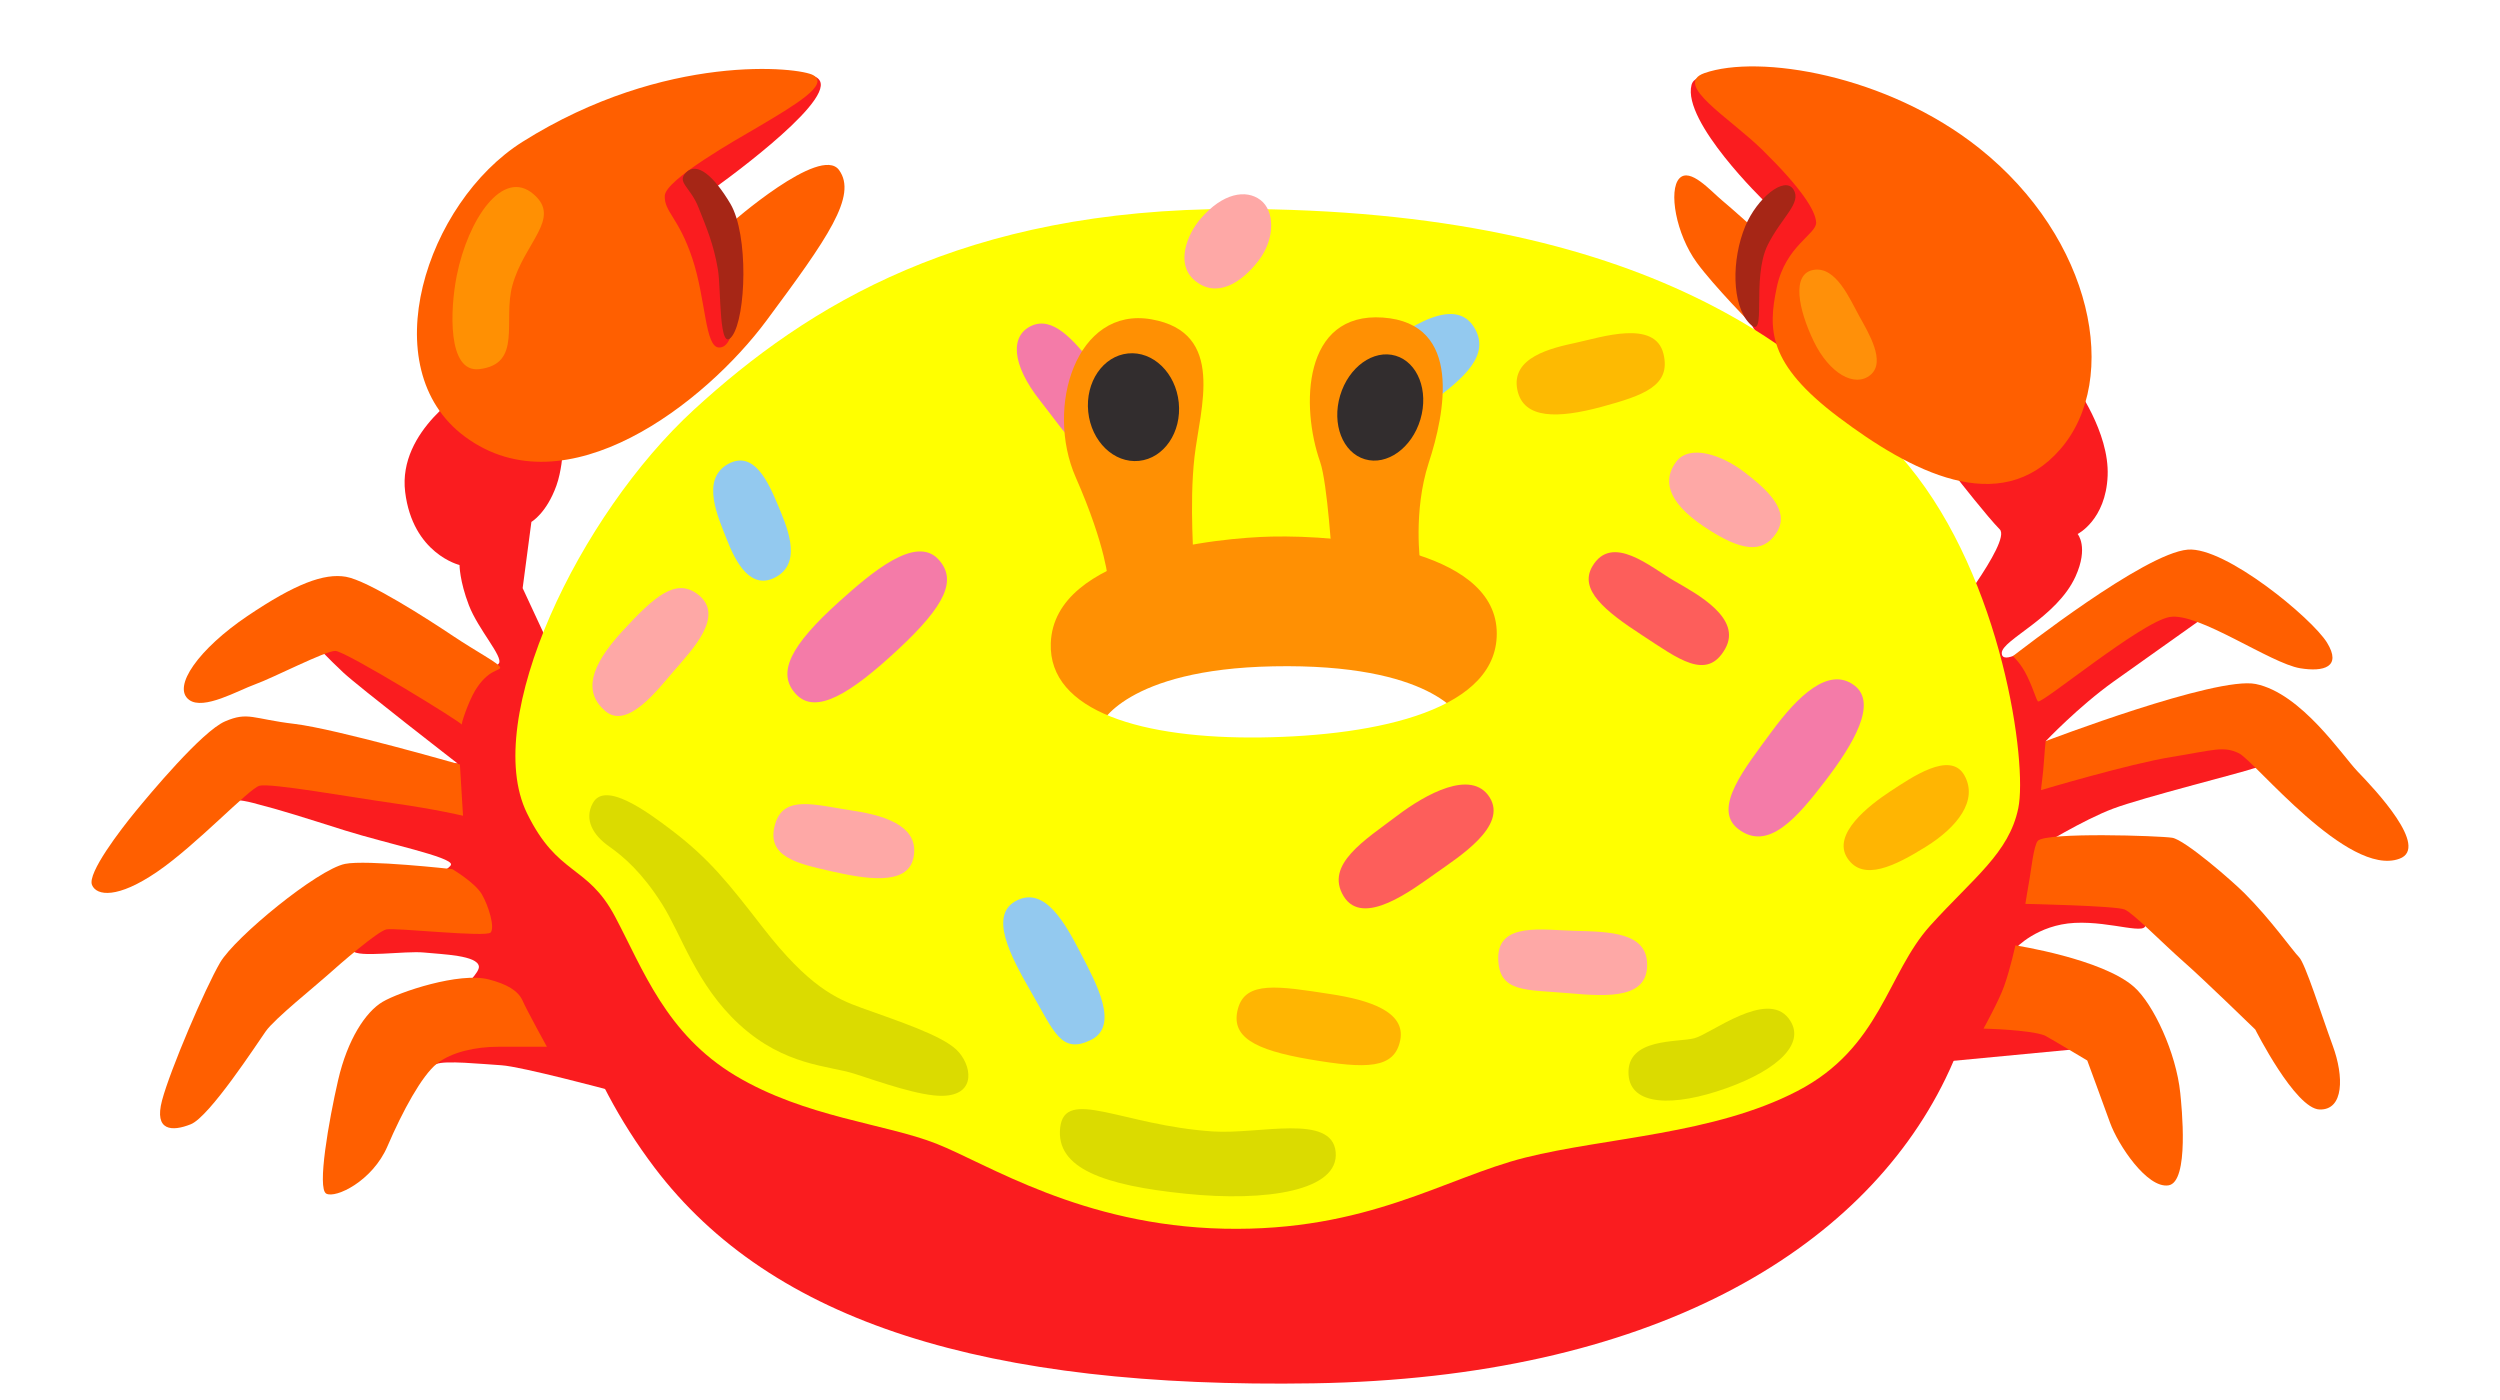 <?xml version="1.0" encoding="UTF-8" standalone="no"?>
<!-- Generator: Adobe Illustrator 25.2.3, SVG Export Plug-In . SVG Version: 6.00 Build 0)  -->

<svg
   version="1.1"
   id="Layer_2"
   x="0px"
   y="0px"
   viewBox="0 0 200 112"
   xml:space="preserve"
   sodipodi:docname="pecker.svg"
   width="200"
   height="112"
   inkscape:version="1.2.2 (b0a8486541, 2022-12-01)"
   xmlns:inkscape="http://www.inkscape.org/namespaces/inkscape"
   xmlns:sodipodi="http://sodipodi.sourceforge.net/DTD/sodipodi-0.dtd"
   xmlns="http://www.w3.org/2000/svg"
   xmlns:svg="http://www.w3.org/2000/svg"><defs
   id="defs49"><inkscape:path-effect
     effect="spiro"
     id="path-effect71147"
     is_visible="true"
     lpeversion="1" /></defs><sodipodi:namedview
   id="namedview47"
   pagecolor="#ffffff"
   bordercolor="#000000"
   borderopacity="0.25"
   inkscape:showpageshadow="2"
   inkscape:pageopacity="0.0"
   inkscape:pagecheckerboard="0"
   inkscape:deskcolor="#d1d1d1"
   showgrid="false"
   inkscape:zoom="4.2813106"
   inkscape:cx="93.195761"
   inkscape:cy="64.583027"
   inkscape:window-width="1920"
   inkscape:window-height="999"
   inkscape:window-x="0"
   inkscape:window-y="0"
   inkscape:window-maximized="1"
   inkscape:current-layer="Layer_2" />






















<g
   id="g93982"
   transform="matrix(1,0,0,1,37.583,-1.014)"><path
     style="fill:#fa1c1f;fill-opacity:1"
     d="M 97.23,57 63.93,63.86 6.35,62.48 C 6.35,62.48 3.22,79.13 14.77,94.41 24.18,106.85 41.37,112.1 67.49,111.68 94.4,111.25 111.32,101.12 118.05,87.32 126.08,70.87 117.79,50.92 117.79,50.92 Z"
     id="path2" /><path
     style="fill:#ff9003;fill-opacity:1"
     d="M 41.53,43.69 43.63,62.11 50.43,59.02 C 50.43,59.02 52.41,54.55 64.28,54.32 77.01,54.07 79.24,58.4 79.24,58.4 79.24,58.4 95.31,48.76 94.57,47.89 93.83,47.02 70.96,36.15 70.96,36.15 70.96,36.15 41.78,43.31 41.53,43.69 Z"
     id="path4" /><path
     style="fill:#fa1c1f"
     d="M 97.738,7.814 C 96.988,10.764 103.588,17.134 103.588,17.134 L 103.438,19.534 C 103.438,19.534 101.188,25.384 102.838,27.474 104.488,29.574 111.158,31.374 111.158,31.374 L 119.028,39.314 C 119.028,39.314 121.428,42.384 122.398,43.364 123.368,44.334 117.828,51.304 117.828,51.304 L 114.978,73.784 117.378,86.004 129.168,84.884 C 129.168,84.884 128.318,82.564 127.948,81.434 127.578,80.314 123.678,76.864 123.678,76.864 123.678,76.864 125.398,74.994 128.398,74.844 131.398,74.694 134.398,75.964 134.018,74.844 133.648,73.724 132.148,71.394 132.148,71.394 L 125.548,68.774 C 125.548,68.774 129.068,66.604 131.468,65.704 133.868,64.804 141.658,62.854 142.708,62.484 143.758,62.114 147.208,63.004 146.078,61.064 144.958,59.114 138.958,59.114 138.958,59.114 L 126.068,60.314 C 126.068,60.314 128.688,57.544 131.538,55.514 134.388,53.494 139.028,50.194 139.028,50.194 L 135.218,49.064 124.878,52.734 C 124.878,52.734 122.558,54.304 122.558,53.254 122.558,52.204 126.958,50.434 128.458,47.134 129.528,44.774 128.628,43.734 128.628,43.734 128.628,43.734 130.878,42.614 131.028,39.084 131.178,35.564 128.408,31.814 128.408,31.814 L 106.288,9.194 C 106.288,9.194 98.298,5.644 97.738,7.814 Z"
     id="path75340" /><path
     style="fill:#ff5f00"
     d="M 123.448,53.504 C 123.448,53.504 124.098,54.074 124.598,55.124 125.158,56.304 125.268,56.874 125.448,57.124 125.668,57.434 133.688,50.774 135.988,50.374 138.288,49.974 144.028,54.074 146.428,54.474 148.318,54.784 149.778,54.374 148.578,52.424 147.378,50.474 140.438,44.734 137.438,44.984 133.958,45.274 123.998,53.104 123.448,53.504 Z"
     id="path75356" /><path
     style="fill:#ff5f00"
     d="M 126.068,60.304 C 126.068,60.304 139.718,55.084 142.878,55.734 146.528,56.484 149.798,61.454 151.018,62.724 152.388,64.144 156.818,68.824 154.368,69.714 150.258,71.224 142.778,61.874 141.528,61.274 140.278,60.674 139.528,61.024 136.128,61.574 132.728,62.124 125.698,64.224 125.698,64.224 125.678,64.234 125.888,62.724 125.918,62.104 125.948,61.504 126.068,60.304 126.068,60.304 Z"
     id="path75358" /><path
     style="fill:#ff5f00"
     d="M 125.448,68.274 C 125.118,68.604 124.888,70.734 124.798,71.224 124.648,72.024 124.448,73.324 124.448,73.324 124.448,73.324 131.688,73.474 132.388,73.774 133.088,74.074 135.338,76.394 137.188,78.024 138.608,79.264 142.838,83.374 142.838,83.374 142.838,83.374 146.038,89.724 147.988,89.774 149.938,89.824 149.938,87.124 149.038,84.674 148.138,82.224 146.838,78.074 146.338,77.584 145.838,77.084 144.088,74.584 141.988,72.484 140.958,71.454 137.188,68.184 136.188,68.034 135.188,67.874 126.148,67.574 125.448,68.274 Z"
     id="path75360" /><path
     style="fill:#ff5f00"
     d="M 123.648,76.644 C 123.648,76.644 130.588,77.714 133.138,79.964 134.688,81.334 136.508,85.234 136.838,88.454 136.938,89.464 137.588,95.594 135.888,95.844 134.188,96.094 131.868,92.624 131.218,90.824 130.568,89.024 129.398,85.854 129.398,85.854 129.398,85.854 126.168,83.924 125.998,83.854 124.798,83.384 121.098,83.304 121.098,83.304 121.098,83.304 122.338,81.064 122.748,79.904 123.248,78.494 123.648,76.644 123.648,76.644 Z"
     id="path75362" /><path
     style="fill:#ff5f00"
     d="M 96.768,15.284 C 95.878,16.224 96.488,19.734 98.168,22.034 99.518,23.884 102.668,27.084 102.668,27.084 102.668,27.084 102.068,22.934 102.468,22.034 102.868,21.134 102.668,19.234 102.668,19.234 102.668,19.234 101.068,17.784 100.168,17.034 99.268,16.284 97.618,14.384 96.768,15.284 Z"
     id="path75370" /><path
     style="fill:#fa1c1f"
     d="M 11.919,12.685 C 16.719,9.285 27.009,5.595 28.009,7.485 29.009,9.385 19.419,16.175 19.419,16.175 19.419,16.175 22.119,21.275 22.119,22.675 22.119,24.075 22.219,27.575 20.619,28.775 19.019,29.975 7.429,37.265 7.429,37.265 7.429,37.265 7.339,38.725 6.929,39.865 6.129,42.085 4.929,42.765 4.929,42.765 L 4.229,48.065 8.129,56.455 15.619,85.435 11.219,88.235 C 11.219,88.235 4.129,86.335 2.529,86.235 0.929,86.135 -1.971,85.835 -2.671,86.135 -3.371,86.435 -3.571,82.635 -3.571,82.635 -3.571,82.635 0.829,79.235 0.729,78.335 0.629,77.435 -2.171,77.365 -3.671,77.215 -5.171,77.065 -8.991,77.665 -9.371,77.065 -9.751,76.465 -9.671,74.215 -8.171,73.545 -6.671,72.875 -1.571,70.775 -1.501,70.175 -1.431,69.575 -6.621,68.505 -9.971,67.455 -13.211,66.435 -14.971,65.855 -17.391,65.235 -19.131,64.785 -21.511,64.865 -21.511,64.865 L -17.911,60.145 -0.971,62.095 C -0.971,62.095 -8.911,55.945 -10.111,54.825 -11.311,53.705 -12.431,52.505 -12.431,52.505 -12.431,52.505 -11.011,51.535 -9.731,51.835 -8.451,52.135 -0.891,58.435 -0.891,58.435 -0.891,58.435 -1.041,56.035 -0.441,54.985 0.159,53.935 0.829,53.715 0.829,53.715 0.829,53.715 1.949,54.615 2.329,54.085 2.699,53.565 0.679,51.385 -0.071,49.435 -0.821,47.485 -0.821,46.215 -0.821,46.215 -0.821,46.215 -4.571,45.315 -5.171,40.365 -5.771,35.415 -0.151,32.125 -0.151,32.125 Z"
     id="path75338" /><path
     style="fill:#ffff00"
     d="M 115.09,38.25 C 107.85,29.47 94.32,17.73 61.19,17.73 39.55,17.73 27.07,25.4 17.92,33.8 8.77,42.2 0.9,58.55 4.57,66.06 7.04,71.13 9.39,70.14 11.62,74.34 13.85,78.54 15.7,83.74 21.26,87.07 26.82,90.4 33.25,90.9 37.33,92.51 41.41,94.12 48.95,99.06 60.33,99.31 71.83,99.56 78.01,95.23 84.44,93.62 90.87,92.01 99.52,91.77 106.2,88.3 112.88,84.84 113.37,78.9 116.83,75.07 120.29,71.24 123.14,69.26 123.88,65.67 124.62,62.08 122.63,47.39 115.09,38.25 Z M 63.29,60.01 C 53.89,60.13 46.28,57.96 46.48,52.47 46.73,45.29 59.95,44.03 64.16,43.94 69.72,43.82 81.8,44.89 82.15,51.4 82.48,57.77 72.69,59.88 63.29,60.01 Z"
     id="path6" /><path
     style="fill:#fea8a6"
     d="M 57.966,23.428 C 59.726,24.938 61.746,23.638 63.106,21.858 64.466,20.078 64.386,17.858 63.246,17.008 62.106,16.148 60.246,16.438 58.466,18.508 57.346,19.808 56.466,22.148 57.966,23.428 Z"
     id="path86765" /><path
     style="fill:#ff5f00"
     d="M 107.708,18.804 C 107.758,19.754 105.258,20.654 104.558,24.004 103.858,27.354 103.808,30.104 109.508,34.394 115.208,38.684 122.398,42.534 127.248,36.944 132.098,31.354 129.848,20.104 120.748,12.864 113.358,6.984 103.108,5.334 98.768,6.864 96.218,7.764 100.768,10.414 103.418,13.014 106.528,16.074 107.658,17.854 107.708,18.804 Z"
     id="path75368" /><path
     style="fill:#93c9ef"
     d="M 69.456,35.278 C 70.846,36.948 74.096,35.278 76.806,33.278 79.516,31.278 81.756,29.398 80.306,27.138 78.526,24.358 73.956,28.138 72.596,29.068 71.236,29.998 67.316,32.708 69.456,35.278 Z"
     id="path86767" /><path
     style="fill:#ff9009"
     d="M 107.508,22.604 C 105.708,22.904 106.288,25.764 107.508,28.304 108.758,30.904 110.808,32.054 112.058,31.004 113.308,29.954 111.908,27.654 111.158,26.304 110.408,24.954 109.308,22.304 107.508,22.604 Z"
     id="path75372" /><path
     style="fill:#fdba02"
     d="M 83.806,32.208 C 84.296,34.578 87.086,34.488 90.516,33.568 93.946,32.638 96.106,31.868 95.496,29.328 94.826,26.548 90.516,27.998 88.516,28.428 86.516,28.858 83.266,29.598 83.806,32.208 Z"
     id="path86769" /><path
     style="fill:#a62616"
     d="M 105.888,16.164 C 105.188,15.064 102.978,16.854 102.038,19.114 100.938,21.764 100.938,25.414 102.388,26.904 103.838,28.394 102.488,23.304 103.838,20.604 104.958,18.364 106.588,17.254 105.888,16.164 Z"
     id="path75378" /><path
     style="fill:#fea8a6"
     d="M 96.516,37.948 C 95.486,39.318 95.646,41.058 98.716,43.128 101.786,45.198 103.436,45.258 104.496,43.698 105.706,41.918 103.856,40.238 101.996,38.808 100.146,37.378 97.576,36.538 96.516,37.948 Z"
     id="path86771" /><path
     style="fill:#ff5f00"
     d="M -22.451,57.005 C -23.861,55.965 -21.651,52.905 -17.801,50.305 -13.951,47.705 -11.651,46.855 -9.911,47.155 -8.161,47.455 -3.411,50.505 -1.321,51.905 0.469,53.105 2.379,54.105 2.429,54.405 2.479,54.705 1.499,54.495 0.429,56.255 -0.141,57.205 -0.771,59.105 -0.621,59.005 -0.471,58.905 -9.961,53.085 -10.761,53.085 -11.561,53.085 -15.761,55.255 -17.161,55.755 -18.551,56.255 -21.301,57.855 -22.451,57.005 Z"
     id="path75344" /><path
     style="fill:#ff5f00"
     d="M -30.221,71.815 C -29.851,72.695 -28.171,72.915 -25.021,70.765 -21.871,68.615 -17.681,64.115 -16.831,63.875 -15.981,63.635 -9.591,64.775 -6.091,65.275 -2.591,65.775 -0.541,66.275 -0.541,66.275 L -0.791,62.175 C -0.791,62.175 -10.681,59.325 -14.031,58.925 -17.381,58.525 -17.731,57.925 -19.581,58.725 -21.431,59.525 -25.631,64.575 -26.771,65.965 -27.911,67.355 -30.621,70.875 -30.221,71.815 Z"
     id="path75346" /><path
     style="fill:#ff5f00"
     d="M -9.981,70.125 C -12.181,70.575 -18.771,75.975 -19.971,78.015 -21.171,80.065 -23.971,86.605 -24.621,89.055 -25.271,91.505 -23.821,91.555 -22.321,90.955 -20.821,90.355 -17.021,84.505 -16.321,83.515 -15.621,82.515 -12.371,79.915 -11.371,79.015 -10.371,78.115 -7.371,75.515 -6.671,75.365 -5.971,75.215 1.319,76.015 1.669,75.615 2.019,75.215 1.519,73.515 0.969,72.565 0.419,71.615 -1.401,70.545 -1.401,70.545 -1.401,70.545 -8.291,69.775 -9.981,70.125 Z"
     id="path75348" /><path
     style="fill:#ff5f00"
     d="M 1.509,79.365 C -0.841,78.765 -5.631,80.365 -6.981,81.165 -8.331,81.965 -9.781,84.165 -10.531,87.415 -11.281,90.665 -12.231,96.105 -11.481,96.505 -10.731,96.905 -7.781,95.505 -6.581,92.705 -5.381,89.905 -3.831,87.055 -2.631,86.105 -1.431,85.155 0.519,84.755 2.269,84.755 4.019,84.755 6.169,84.755 6.169,84.755 6.169,84.755 4.569,81.855 4.219,81.055 3.859,80.265 2.979,79.745 1.509,79.365 Z"
     id="path75350" /><path
     style="fill:#dbdb00;fill-opacity:1"
     d="M 92.7,86.98 C 92.85,89.47 96.28,89.59 100.53,88.07 104.78,86.55 106.96,84.39 105.51,82.49 103.75,80.18 99.32,83.7 97.98,84.07 96.64,84.43 92.52,84.01 92.7,86.98 Z"
     id="path40" /><path
     style="fill:#fd5e5b"
     d="M 89.796,46.338 C 88.726,48.188 90.796,49.888 93.796,51.838 96.656,53.698 98.966,55.538 100.436,52.908 101.796,50.478 98.226,48.558 96.366,47.488 94.506,46.418 91.366,43.628 89.796,46.338 Z"
     id="path86773" /><path
     style="fill:#ff5f00"
     d="M 4.209,12.365 C -3.481,17.215 -7.811,30.455 -0.391,35.945 7.699,41.945 18.849,33.245 23.739,26.655 28.629,20.065 31.029,16.665 29.539,14.615 28.049,12.565 20.849,18.915 20.849,18.915 20.849,18.915 21.499,21.165 21.399,23.765 21.299,26.365 21.099,28.815 19.949,28.815 18.799,28.815 18.899,24.965 17.799,21.675 16.699,18.385 15.549,17.975 15.599,16.675 15.649,15.375 21.449,12.115 22.919,11.255 26.089,9.385 28.769,7.785 27.489,7.035 26.439,6.395 15.659,5.155 4.209,12.365 Z"
     id="path75364" /><path
     style="fill:#f47ba8"
     d="M 110.766,55.848 C 108.716,54.298 106.236,56.698 104.146,59.548 102.056,62.398 99.366,65.678 101.456,67.318 103.856,69.198 106.196,66.408 108.446,63.478 110.676,60.558 112.646,57.268 110.766,55.848 Z"
     id="path86775" /><path
     style="fill:#dbdb00;fill-opacity:1"
     d="M 59.44,91.53 C 63.14,91.78 68.97,90.07 69.27,93.17 69.57,96.27 63.75,97.18 57.25,96.51 50.79,95.85 46.87,94.51 47.23,91.23 47.6,87.95 52.21,91.05 59.44,91.53 Z"
     id="path42" /><path
     style="fill:#ff9003"
     d="M 0.759,30.545 C 4.239,30.135 2.629,26.665 3.409,23.845 4.359,20.395 7.359,18.495 5.109,16.555 2.639,14.415 -0.141,18.565 -1.041,23.055 -1.591,25.805 -1.791,30.845 0.759,30.545 Z"
     id="path75366" /><path
     style="fill:#dbdb00;fill-opacity:1"
     d="M 9.85,65.25 C 9.1,66.6 9.91,67.86 11.12,68.71 12.33,69.56 13.79,70.83 15.37,73.32 16.95,75.81 18.11,79.8 21.56,82.97 25.2,86.31 28.72,86.25 30.79,86.92 32.86,87.59 36.05,88.72 37.83,88.68 40.62,88.62 40.14,86.13 38.92,84.98 37.7,83.83 34.37,82.73 31.33,81.64 29.31,80.91 27.11,79.94 23.44,75.21 20.71,71.69 19.19,69.75 16.16,67.44 14.14,65.9 10.82,63.49 9.85,65.25 Z"
     id="path44" /><path
     style="fill:#ffb502"
     d="M 110.216,69.678 C 111.466,71.558 114.006,70.298 116.496,68.748 118.986,67.198 120.696,65.048 119.566,63.038 118.436,61.028 115.306,63.238 113.646,64.318 111.976,65.418 108.926,67.748 110.216,69.678 Z"
     id="path86777" /><path
     style="fill:#a62616"
     d="M 17.299,14.815 C 16.519,15.595 17.649,15.965 18.299,17.615 18.949,19.265 19.499,20.515 19.849,22.565 20.119,24.145 19.899,29.435 20.999,27.885 22.099,26.335 22.319,19.815 20.849,17.315 19.539,15.115 18.189,13.915 17.299,14.815 Z"
     id="path75380" /><path
     style="fill:#f47ba8"
     d="M 29.556,49.138 C 25.656,52.648 24.516,54.858 26.096,56.548 27.676,58.238 30.466,56.508 34.266,52.968 38.066,49.428 39.016,47.388 37.466,45.738 35.646,43.828 32.146,46.808 29.556,49.138 Z"
     id="path86779" /><path
     style="fill:#ff9003"
     d="M 68.995,45.979 C 68.995,45.979 68.625,39.679 68.025,37.959 66.475,33.559 66.605,25.969 73.045,26.419 79.495,26.869 77.995,34.139 76.715,38.039 75.445,41.939 76.045,46.129 76.045,46.129 Z"
     id="path75334" /><path
     style="fill:#f47ba8"
     d="M 44.936,27.078 C 43.246,27.848 43.296,30.118 45.626,33.068 47.926,35.988 48.926,37.988 51.086,36.678 53.236,35.368 51.316,31.988 49.776,30.068 48.236,28.148 46.626,26.308 44.936,27.078 Z"
     id="path86781" /><path
     style="fill:#ff9003"
     d="M 57.905,46.419 C 57.975,46.119 57.535,41.469 57.975,37.579 58.415,33.689 60.525,27.609 54.525,26.559 48.525,25.509 46.005,33.579 48.475,39.199 50.945,44.819 51.075,47.539 51.075,47.539 Z"
     id="path75336" /><path
     style="fill:#fea8a6"
     d="M 18.276,48.588 C 16.516,47.208 14.816,48.668 12.206,51.508 9.596,54.348 9.096,56.388 10.826,57.888 12.596,59.428 15.036,56.178 16.286,54.738 17.816,52.968 20.426,50.278 18.276,48.588 Z"
     id="path86783" /><ellipse
     transform="rotate(-73.43)"
     style="fill:#322d2e;stroke-width:1"
     cx="-11.445"
     cy="79.399"
     rx="4.32"
     ry="3.35"
     id="ellipse75374" /><path
     style="fill:#fea8a6"
     d="M 24.426,66.948 C 23.666,69.558 26.196,70.098 28.886,70.708 31.576,71.318 35.036,71.938 35.496,69.628 35.956,67.328 33.726,66.328 30.656,65.868 27.586,65.408 25.116,64.568 24.426,66.948 Z"
     id="path86785" /><ellipse
     transform="rotate(-5.843)"
     style="fill:#322d2e;stroke-width:1"
     cx="49.401"
     cy="38.818"
     rx="3.64"
     ry="4.32"
     id="ellipse75376" /><path
     style="fill:#93c9ef"
     d="M 20.656,38.138 C 18.436,39.378 19.886,42.438 20.576,44.208 21.266,45.978 22.496,48.358 24.576,47.128 26.656,45.898 25.286,42.968 24.656,41.438 23.886,39.598 22.736,36.988 20.656,38.138 Z"
     id="path86787" /><path
     style="fill:#93c9ef"
     d="M 43.766,73.048 C 41.496,74.178 43.196,77.418 44.976,80.498 46.756,83.578 47.326,85.358 49.676,84.218 52.026,83.088 50.076,79.608 48.866,77.258 47.646,74.908 46.026,71.918 43.766,73.048 Z"
     id="path86789" /><path
     style="fill:#fd5e5b"
     d="M 74.206,66.258 C 71.646,68.198 68.366,70.178 69.906,72.708 71.446,75.248 75.436,72.168 77.286,70.868 79.126,69.558 83.046,67.108 81.586,64.798 80.126,62.498 76.436,64.568 74.206,66.258 Z"
     id="path86791" /><path
     style="fill:#fea8a6"
     d="M 82.276,77.628 C 82.276,80.468 84.506,80.168 87.886,80.468 91.266,80.778 94.276,80.858 94.186,78.088 94.106,75.628 91.266,75.548 88.346,75.478 85.876,75.418 82.276,74.768 82.276,77.628 Z"
     id="path86793" /><path
     style="fill:#ffb502"
     d="M 68.906,80.548 C 64.646,79.888 62.066,79.468 61.456,81.698 60.846,83.928 62.686,84.998 67.216,85.768 71.746,86.538 73.976,86.538 74.436,84.228 74.896,81.938 71.906,81.008 68.906,80.548 Z"
     id="path86795" /></g></svg>
